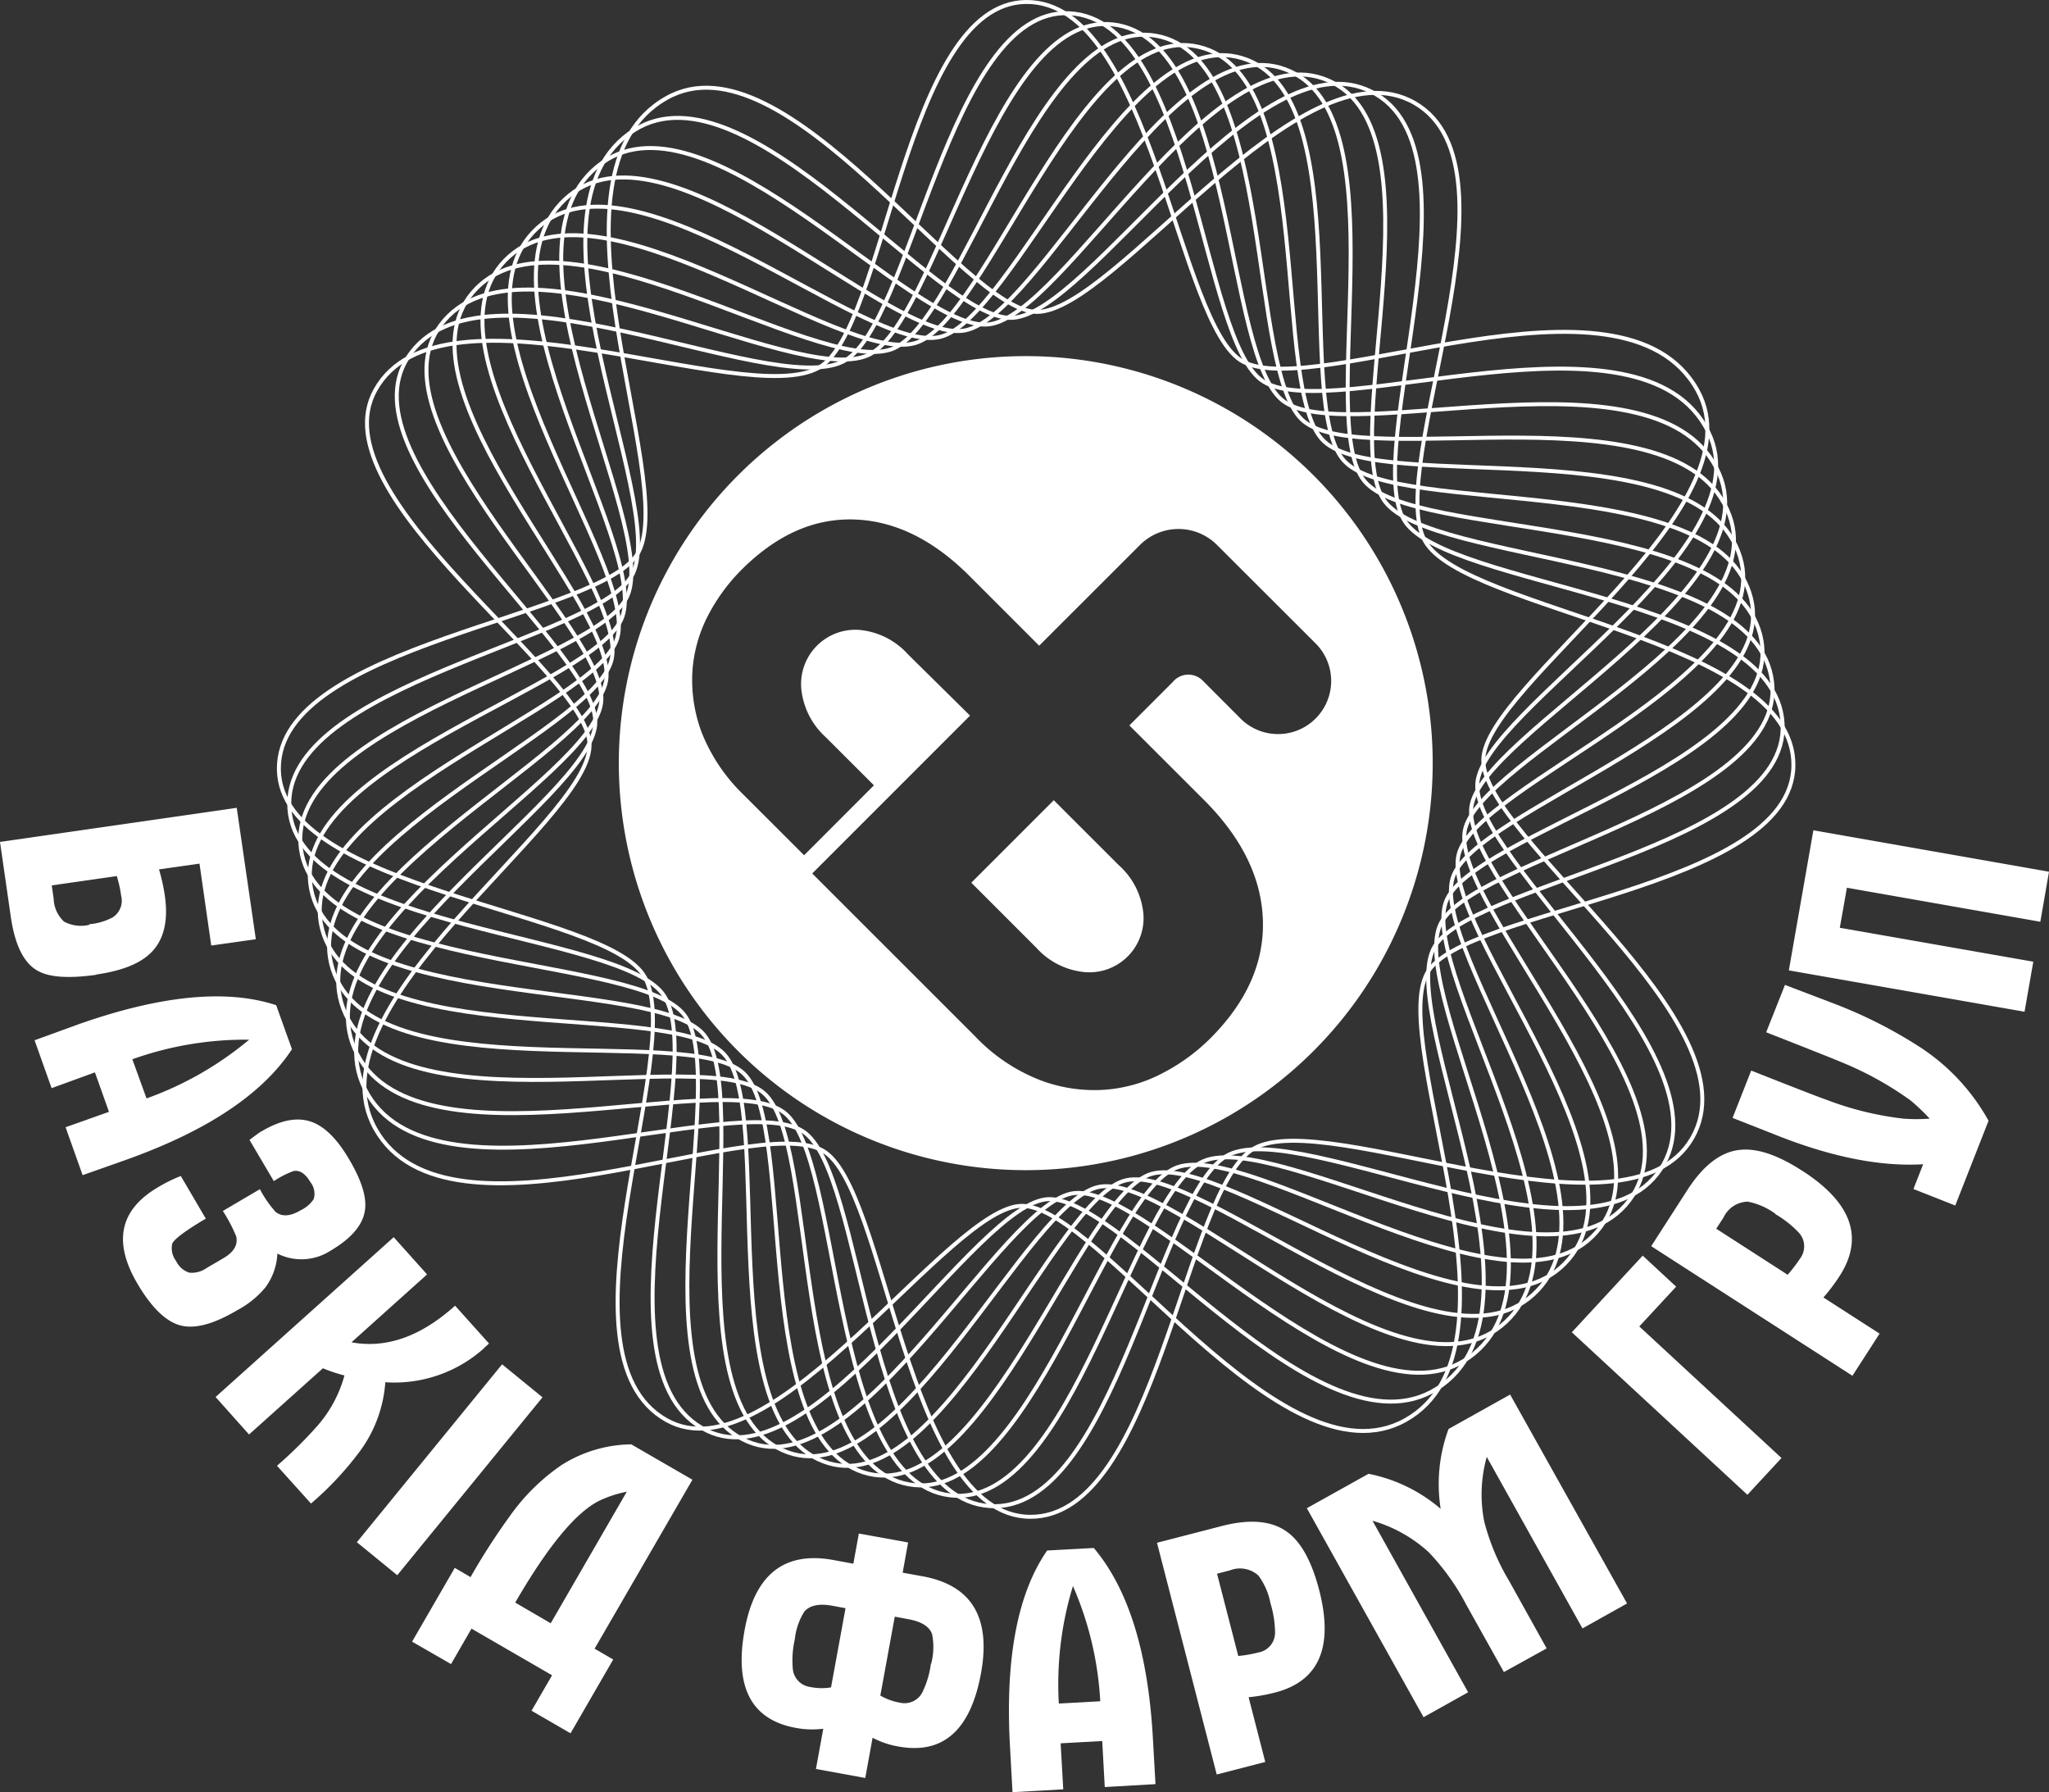 <svg xmlns="http://www.w3.org/2000/svg" viewBox="0 0 259.66 227.07"><rect x="0" y="0" width="259.66" height="227.07" fill="#333333" stroke="none"/><title>Asset 26ldpi</title><path d="M130,.25c15.93-.2,19.25,41.26,27.55,45.59,9.46,4.93,48.07-13.38,57.54,3.57,8.37,15-27.06,37.44-27.12,46.89-.05,9.85,34.78,33.44,26.48,47.88s-46.24-3.87-55.5,1.31c-8.91,5-12.31,46.84-28.44,46.69-15.78-.15-18.15-42-26.3-46.42-9.08-4.93-47.48,13.65-56.65-2.75-8.73-15.64,26.88-38.63,27.15-48.48C75,85.38,40,62.93,47.58,49.4c8.37-15,46.66,2.52,56.16-2.8C112.26,41.85,114.6.45,130,.25Z" style="fill:none;stroke:#FFF;stroke-width:0.5px"/><path d="M135.5,1.68c15.78.74,16.66,41.84,24.64,46.68,8.93,5.42,48-10.54,56.33,6.34,7.46,15-28.72,35.3-29.26,44.6-.59,9.76,32.43,35,23.22,48.85s-45.38-6.42-54.71-1.85c-8.93,4.4-14.46,45.54-30.3,44.52s-15.82-42.54-23.7-47.5c-8.55-5.38-47.32,10.93-55.49-5.36-7.79-15.68,28.42-36.48,29.2-46.16.73-9.19-32.25-33.37-23.75-46.51,9.2-14.22,45.62,5.21,55.13.53C115.46,41.55,120.18.92,135.5,1.68Z" style="fill:none;stroke:#FFF;stroke-width:0.5px"/><path d="M141,3.09c15.62,1.7,14.06,42.44,21.72,47.8,8.41,5.88,47.87-7.7,55.13,9.1,6.54,15.12-30.35,33.15-31.4,42.31-1.12,9.67,30.05,36.54,20,49.82s-44.54-9-53.93-5c-9,3.81-16.61,44.23-32.15,42.34s-13.5-43.09-21.09-48.57c-8-5.83-47.22,8.23-54.34-8-6.89-15.67,30-34.32,31.24-43.83,1.22-9.22-29.82-35.14-20.33-47.89,10-13.41,44.58,7.92,54.09,3.86C118.67,41.28,125.76,1.41,141,3.09Z" style="fill:none;stroke:#FFF;stroke-width:0.5px"/><path d="M146.45,4.52c15.45,2.65,11.47,43,18.8,48.88,7.89,6.35,47.75-4.85,53.92,11.88,5.62,15.2-32,31-33.55,40-1.64,9.6,27.69,38.08,16.73,50.79-10.83,12.56-43.71-11.55-53.16-8.17-9,3.21-18.76,42.91-34,40.17-15.54-2.77-11.17-43.63-18.47-49.65-7.55-6.24-47.1,5.5-53.21-10.6-6-15.72,31.57-32.18,33.29-41.51S49.39,49.4,59.89,37.07C70.65,24.43,103.44,47.69,113,44.24,121.9,41,131.34,1.88,146.45,4.52Z" style="fill:none;stroke:#FFF;stroke-width:0.5px"/><path d="M151.92,5.94c15.29,3.6,8.89,43.56,15.89,50,7.38,6.8,47.62-2,52.71,14.64,4.68,15.3-33.65,28.87-35.69,37.74-2.19,9.51,25.34,39.63,13.48,51.77C186.67,172,155.45,146,145.93,148.73c-9,2.63-20.91,41.56-35.86,38-15.47-3.69-8.86-44.16-15.85-50.75s-47,2.79-52.07-13.21c-5-15.75,33.17-30,35.35-39.18C79.72,74.29,52.46,44.87,64,33S106.53,46.29,116,43.46C125.12,40.74,136.92,2.35,151.92,5.94Z" style="fill:none;stroke:#FFF;stroke-width:0.5px"/><path d="M157.39,7.36c15.14,4.55,6.31,44.1,13,51.09,6.89,7.23,47.5.87,51.52,17.4,3.73,15.39-35.32,26.73-37.84,35.45-2.73,9.42,23,41.19,10.22,52.74-12.43,11.26-42-16.68-51.59-14.5-9,2.05-23.06,40.22-37.72,35.84-15.38-4.59-6.55-44.67-13.24-51.83s-46.81.06-50.92-15.83,34.76-27.89,37.4-36.85c2.73-9.35-22.69-40.55-10.1-52,12.23-11.13,41.52,16.07,51,13.82C128.34,40.49,142.51,2.84,157.39,7.36Z" style="fill:none;stroke:#FFF;stroke-width:0.5px"/><path d="M162.86,8.78c15,5.51,3.75,44.64,10.06,52.19s47.35,3.74,50.3,20.16c2.79,15.5-37,24.59-40,33.17-3.28,9.33,20.66,42.75,7,53.71-13.24,10.63-41.15-19.23-50.82-17.66-9.06,1.47-25.2,38.85-39.56,33.67-15.31-5.52-4.27-45.18-10.63-52.91-6.1-7.41-46.67-2.67-49.78-18.44S75.8,86.93,78.87,78.14c3.28-9.39-20.34-42.39-6.67-53.41,12.91-10.4,40.49,18.8,50,17.15S148.09,3.31,162.86,8.78Z" style="fill:none;stroke:#FFF;stroke-width:0.5px"/><path d="M168.33,10.2c14.83,6.46,1.2,45.18,7.14,53.29s47.19,6.6,49.1,22.93c1.82,15.59-38.64,22.43-42.12,30.87-3.84,9.26,18.32,44.32,3.73,54.69-14,10-40.31-21.76-50-20.82-9.09.91-27.34,37.47-41.41,31.5-15.22-6.46-2-45.67-8-54-5.64-7.78-46.5-5.4-48.63-21.07C35.91,91.75,76.06,84,79.55,75.41c3.83-9.42-18-44.27-3.25-54.78,13.61-9.72,39.48,21.54,49,20.47S153.67,3.78,168.33,10.2Z" style="fill:none;stroke:#FFF;stroke-width:0.5px"/><path d="M173.8,11.62C188.48,19,172.46,57.33,178,66c5.43,8.48,47,9.46,47.9,25.68.83,15.69-40.33,20.28-44.28,28.59-4.39,9.17,16,45.92.49,55.66-14.83,9.4-39.47-24.32-49.25-24-9.13.32-29.48,36.1-43.29,29.33-15.11-7.41.28-46.17-5.4-55.07-5.19-8.15-46.33-8.14-47.49-23.68-1.19-15.9,39.62-21.42,43.54-29.88,4.37-9.44-15.7-46.15.16-56.15,14.28-9,38.45,24.29,47.91,23.79C138,39.78,159.25,4.26,173.8,11.62Z" style="fill:none;stroke:#FFF;stroke-width:0.5px"/><path d="M35.34,97.48c-.2-15.92,41.27-19.24,45.59-27.54,4.93-9.46-13.38-48.07,3.58-57.54C99.49,4,122,39.46,131.4,39.52c9.84,0,33.44-34.78,47.88-26.47s-3.88,46.23,1.3,55.49c5,8.9,46.84,12.32,46.69,28.44-.15,15.79-42,18.14-46.41,26.31-4.94,9.07,13.64,47.47-2.76,56.64-15.64,8.73-38.63-26.88-48.48-27.15-9.15-.26-31.6,34.71-45.13,27.16-15-8.37,2.53-46.65-2.79-56.16C76.94,115.26,35.54,112.93,35.34,97.48Z" style="fill:none;stroke:#FFF;stroke-width:0.5px"/><path d="M12.24,123.5c-3.59.51-6.12.33-7.58-.57-1.69-1-2.78-3.26-3.29-6.76L0,106.67l30-4.32L32.42,119l-5.65.8-1.49-10.38-5.13.73a23.22,23.22,0,0,1,.74,3.35c.45,3.13-.11,5.52-1.68,7.13-1.39,1.43-3.71,2.37-7,2.84m-.91-6.37a7.67,7.67,0,0,0,3-.88,2.52,2.52,0,0,0,1.05-2.74A15,15,0,0,0,14.8,111l-8.24,1.18.24,1.68a4.12,4.12,0,0,0,1.32,2.91,4.52,4.52,0,0,0,3.21.4" style="fill:#FFF"/><path d="M10.47,148.89l-2.16-6.07,5.5-1.95-1.78-5-5.49,2L4.38,131.8l5.5-2Q25.6,124.25,35,127.36l2,5.58q-5.61,8.51-21,14Zm8.1-9.72a42.58,42.58,0,0,0,13-7.44,42.53,42.53,0,0,0-14.8,2.48Z" style="fill:#FFF"/><path d="M30.07,166c-3,1.78-5.41,2.42-7.24,1.92s-3.64-2.26-5.42-5.29q-4.66-7.92,2.59-12.19A18.83,18.83,0,0,1,22.91,149l3.17,5.4c-2.62,1.55-4,2.6-4.25,3.16a2.66,2.66,0,0,0,.49,2.21A2.78,2.78,0,0,0,24,161.25a3.27,3.27,0,0,0,2.18-.59l2.17-1.27c1.31-.78,1.84-1.7,1.57-2.78a19.88,19.88,0,0,0-1.68-3.18l4.7-2.76a13.72,13.72,0,0,0,2,2.89c.81.63,1.87.55,3.18-.23a4,4,0,0,0,1.63-1.4,2.34,2.34,0,0,0-.42-2.16c-.63-1.07-1.34-1.54-2.13-1.4a11.86,11.86,0,0,0-2.5,1.28l-3.08-5.22c.79-.6,1.31-1,1.56-1.11q3.68-2.17,6.38-1.15c1.63.61,3.2,2.18,4.68,4.71,1.6,2.7,2.27,4.88,2,6.52-.29,1.84-1.74,3.53-4.38,5.08a6.79,6.79,0,0,1-6.71.35,7.76,7.76,0,0,1-1.53,4.3A11.82,11.82,0,0,1,30.07,166" style="fill:#FFF"/><path d="M61.33,170.83a17,17,0,0,1-12.5,4.3,16.73,16.73,0,0,1-3.13,8.62,40.63,40.63,0,0,1-6.29,6.75l-4.31-4.79a53.1,53.1,0,0,0,5.17-5.11,16.09,16.09,0,0,0,3.38-6.33,19.63,19.63,0,0,1-2.73-.91l-9.36,8.39L27.32,177l22.57-20.25,4.23,4.72-9.58,8.6q6.62,1.22,13.13-4.64l4.3,4.79-.31.29c-.16.13-.26.23-.33.29" style="fill:#FFF"/><rect x="42.44" y="182.92" width="29.1" height="6.61" transform="translate(-123.31 112.59) rotate(-50.77)" style="fill:#FFF"/><path d="M72.3,219.61l-4.94-2.86,2.6-4.49-10.21-5.91-2.59,4.49L52.22,208l5.41-9.35,2,1.17a82.57,82.57,0,0,1,4.9-7.62,26.05,26.05,0,0,1,6.59-6.55A16.82,16.82,0,0,1,80,183l7.75,4.48L75.35,208.89l2.36,1.37Zm-2.51-13.94L79.43,189A14.61,14.61,0,0,0,76,190.12q-4.47,2.16-10.71,12.93Z" style="fill:#FFF"/><path d="M124.32,212c-1.33,7.22-4.81,10.32-10.48,9.28a10.73,10.73,0,0,1-3.26-1.11l-.93,5.1-6.25-1.14.93-5.1a11.16,11.16,0,0,1-3.45-.1q-8.5-1.54-6.52-12.39,1.92-10.58,11.23-8.89l2.55.47.7-3.82,6.24,1.13-.69,3.83,2.55.46q9.3,1.71,7.38,12.28m-19,1.76,1.83-10-1.67-.31q-2.49-.45-3.54.72a8.3,8.3,0,0,0-1.22,3.55,11.79,11.79,0,0,0-.26,3.6,2.55,2.55,0,0,0,2.21,2.42,7.21,7.21,0,0,0,2.65.05M118,210.81a8.34,8.34,0,0,0,.12-3.76c-.36-1-1.38-1.61-3.07-1.91l-1.66-.31-1.83,10a7.55,7.55,0,0,0,2.49.9,2.54,2.54,0,0,0,2.92-1.49,11.73,11.73,0,0,0,1-3.45" style="fill:#FFF"/><path d="M146.43,226.05l-6.43.37-.32-5.83-5.27.29.33,5.83-6.43.36-.32-5.82q-.93-16.67,4.71-24.8l5.91-.32q6.58,7.78,7.49,24.11Zm-7-10.5a42.2,42.2,0,0,0-3.46-14.6,42.45,42.45,0,0,0-1.79,14.89Z" style="fill:#FFF"/><path d="M167.17,201.44q2.79,10.83-5.57,13a21.65,21.65,0,0,1-3.37.6l2.11,8.2-6.15,1.59-7.57-29.36,8.2-2.12q5.35-1.38,8.26.72c1.78,1.26,3.14,3.73,4.09,7.38M161,203.13a8.53,8.53,0,0,0-1.54-3.52,3.48,3.48,0,0,0-3.58-.65l-1.65.43,2.69,10.42a15.82,15.82,0,0,0,2.58-.45,2.54,2.54,0,0,0,2.08-2.59,13.18,13.18,0,0,0-.58-3.64" style="fill:#FFF"/><path d="M206.19,203.16l-5.65,3.16-12.13-21.73a17.68,17.68,0,0,0-.32,8.19,28.62,28.62,0,0,0,3.18,7.57l4.73,8.5-5.42,3-4.74-8.48a29.32,29.32,0,0,0-4.77-6.69,17.85,17.85,0,0,0-7.14-4l12.12,21.73-5.65,3.16-14.79-26.48,7.82-4.36a20,20,0,0,1,9.14,4.44,20.09,20.09,0,0,1,1-10.12l7.8-4.36Z" style="fill:#FFF"/><polygon points="212.41 163.02 207.74 168.06 225.76 184.73 221.44 189.39 199.19 168.8 208.17 159.09 212.41 163.02" style="fill:#FFF"/><path d="M228.4,148.34q9.4,6.06,4.73,13.32a22.18,22.18,0,0,1-2.06,2.73l7.12,4.58-3.44,5.34-25.5-16.42,4.58-7.11c2-3.1,4.18-4.8,6.56-5.08,2.17-.28,4.84.59,8,2.64M225,153.8a8.64,8.64,0,0,0-3.52-1.55,3.47,3.47,0,0,0-3.06,2l-.93,1.43,9.05,5.83a17.8,17.8,0,0,0,1.6-2.09,2.55,2.55,0,0,0-.24-3.3,13.09,13.09,0,0,0-2.9-2.28" style="fill:#FFF"/><path d="M232,127a58.59,58.59,0,0,1,11.4,5.73A26.37,26.37,0,0,1,252,142l-4.22,10.74-5.3-2.09,1.23-3.14q-8,.48-18.36-3.59l-5.79-2.28,2.36-6q8.55,3.38,9.46,3.67a39.9,39.9,0,0,0,9.82,2.42,21.9,21.9,0,0,0,3.34,0,26.53,26.53,0,0,0-2.43-2.31,42.08,42.08,0,0,0-8.85-4.88q-.88-.39-9.44-3.75l2.38-6Z" style="fill:#FFF"/><polygon points="259.66 110.45 258.56 116.79 234.05 112.48 233.15 117.55 257.67 121.85 256.56 128.19 226.69 122.95 229.8 105.2 259.66 110.45" style="fill:#FFF"/><path d="M130,148.26h0Z" style="fill:#FFF"/><path d="M137.48,123.17a6.87,6.87,0,0,0,7.42-7.36,9.41,9.41,0,0,0-3.12-6.19l-8.24-8.23-10.45,10.45,8.24,8.24A9.42,9.42,0,0,0,137.48,123.17Z" style="fill:#FFF"/><path d="M181.56,96.69A51.57,51.57,0,1,0,130,148.26h0A51.56,51.56,0,0,0,181.56,96.69ZM115.09,82.93a9.45,9.45,0,0,0-6.18-3.12,6.88,6.88,0,0,0-7.37,7.43,9.53,9.53,0,0,0,3.09,6.15l6.12,6.11-8.85,8.86-7.62-7.61a22.48,22.48,0,0,1-5.38-8A18.88,18.88,0,0,1,87.75,85a17.94,17.94,0,0,1,2-7.06A23.6,23.6,0,0,1,94,72.16c4.41-4.39,9.15-6.51,14.27-6.34s10,2.56,14.58,7.15l8.84,8.84,12.77-12.76a6.9,6.9,0,0,1,9.77,0l12.6,12.58,0,0a6.73,6.73,0,0,1-9.51,9.52s0,0,0,0h0l-4.9-4.91h0s0,0,0,0a2.56,2.56,0,0,0-3.65,0,.38.38,0,0,0-.1.12l-5.55,5.55,9.45,9.44q7.22,7.22,7.47,15.25t-6.64,14.94a24.5,24.5,0,0,1-6,4.39,18.61,18.61,0,0,1-7.39,2.14,19.35,19.35,0,0,1-8.18-1.21,22.78,22.78,0,0,1-8.32-5.62l-20.58-20.57,20-20Z" style="fill:#FFF"/></svg>
